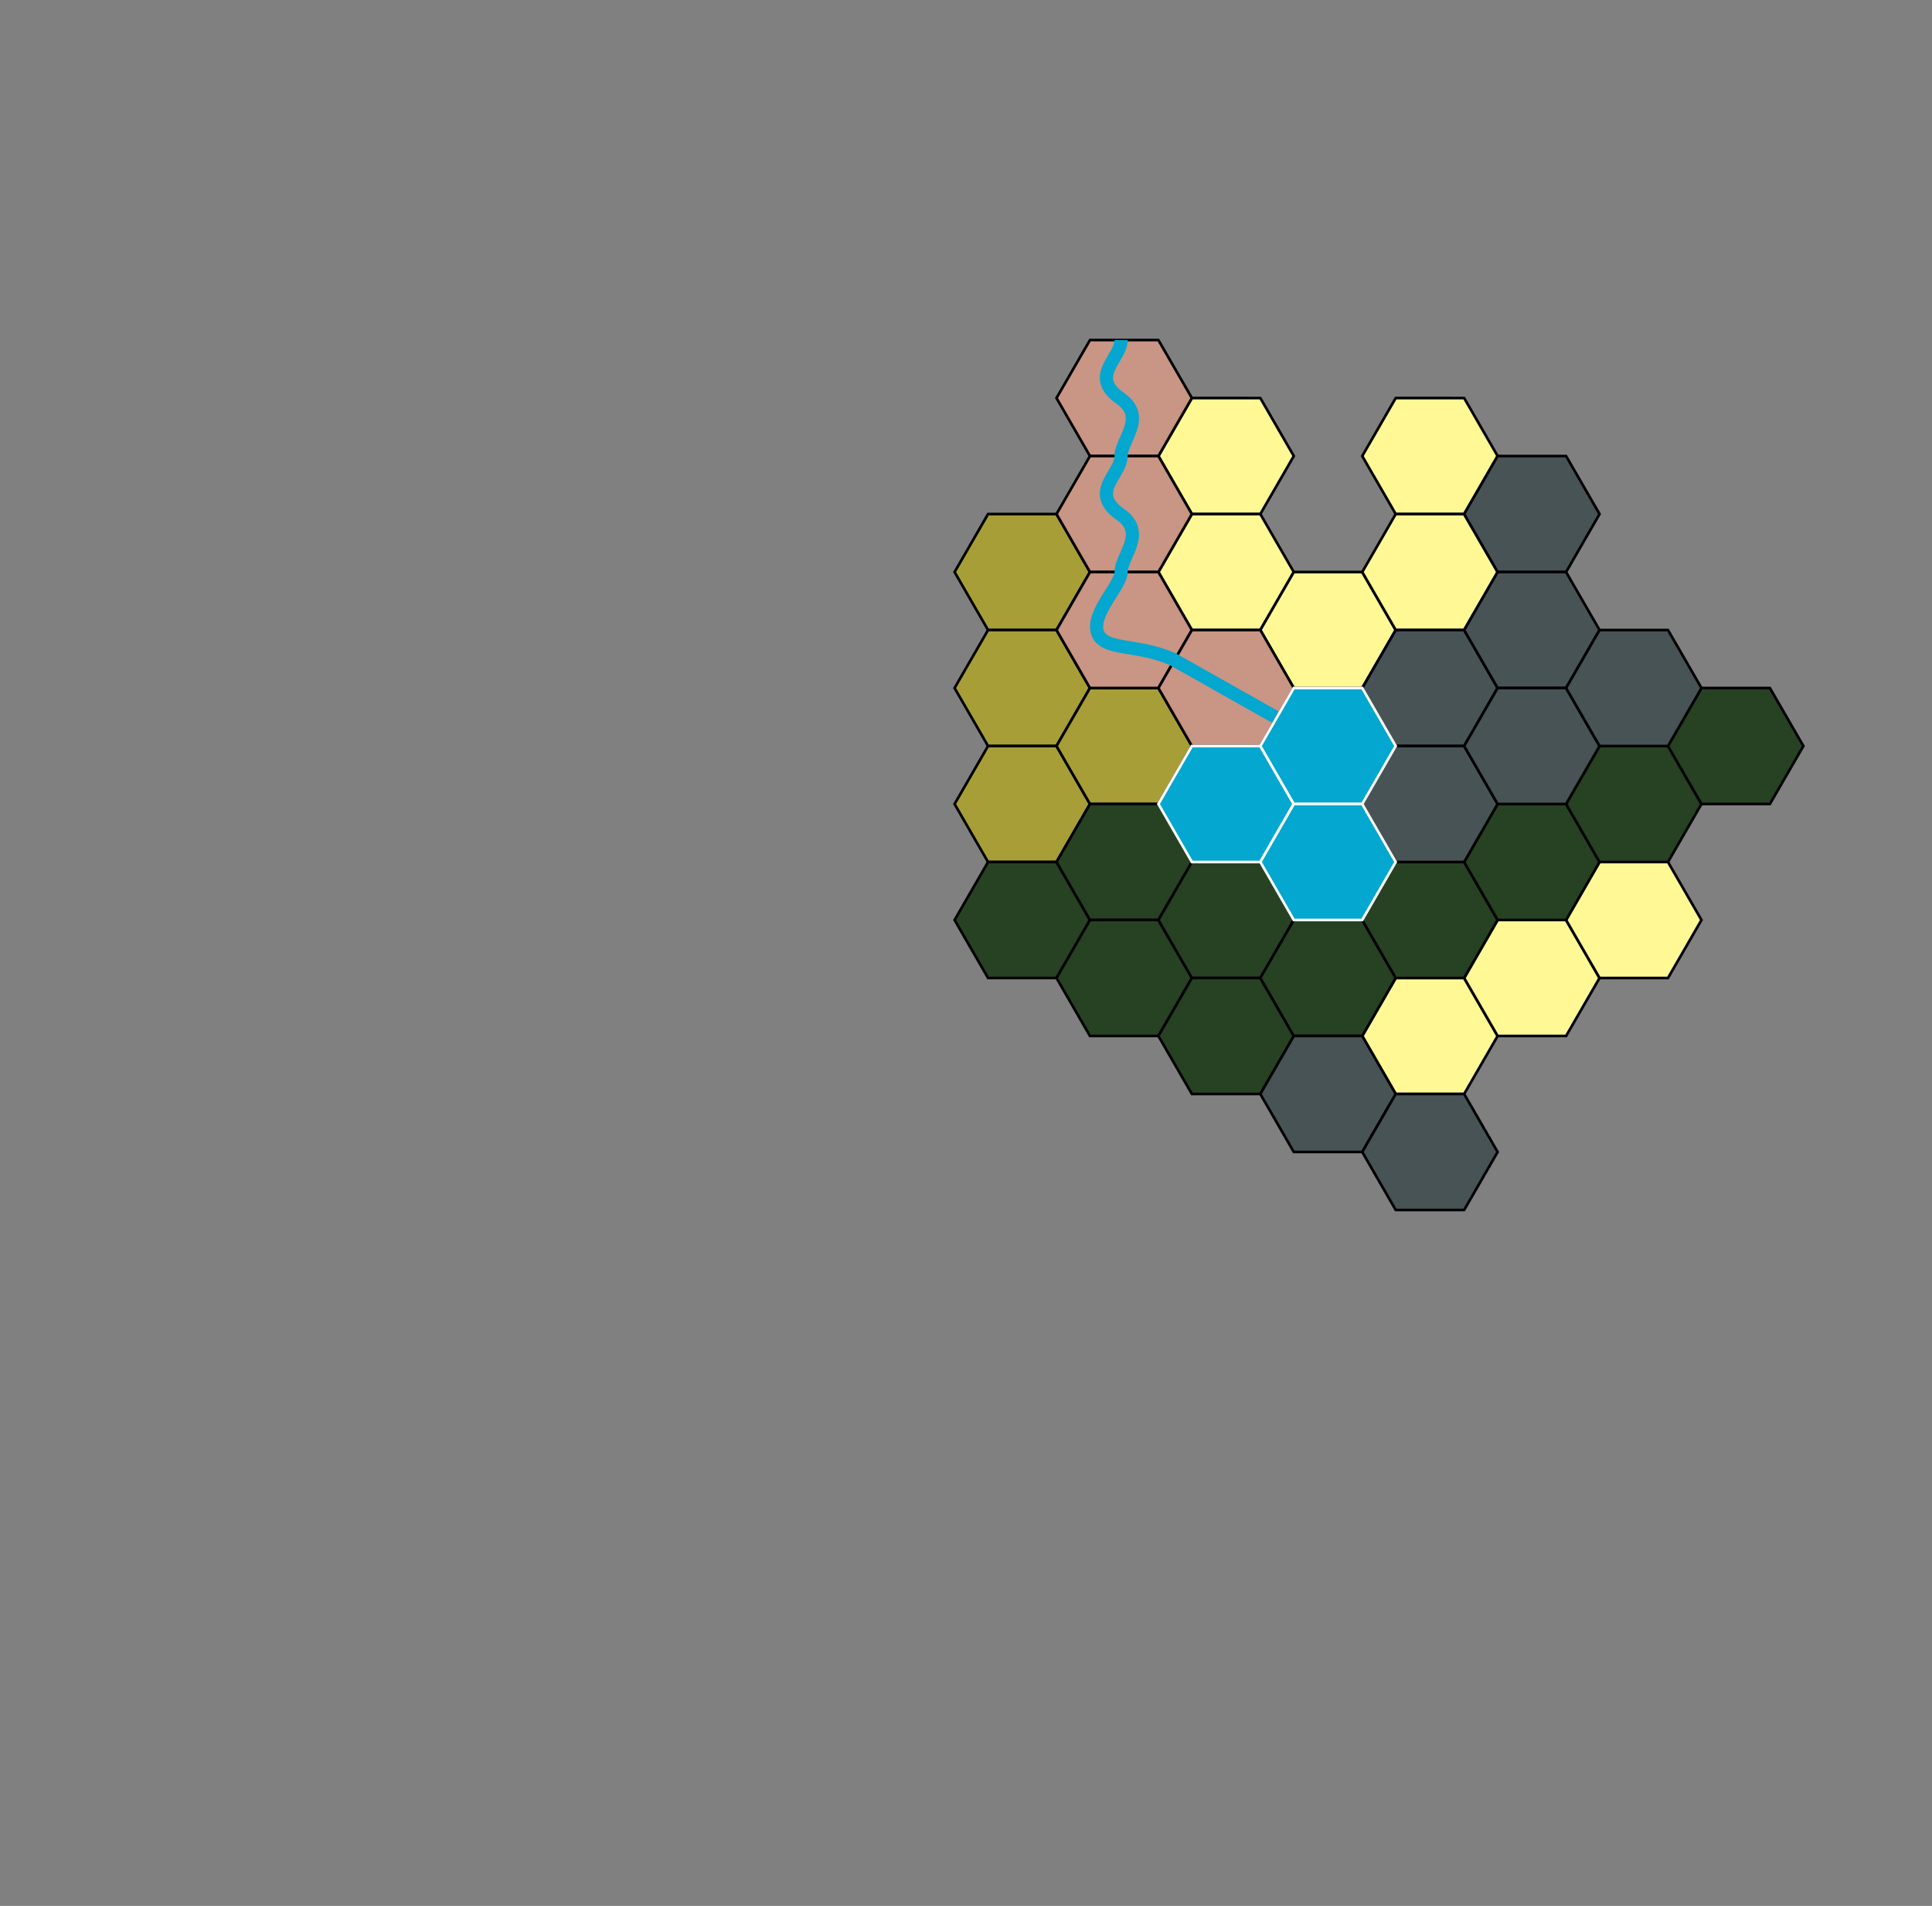 <svg xmlns="http://www.w3.org/2000/svg" width="733px" height="723px">
	<rect width="100%" height="100%" fill="#808080" stroke="none"/>
	<style type="text/css">
		.beach       {   fill: #fff894; }
		.jungle      {   fill: #264223; }
		.mountain    {   fill: #485356; }
		.scrub       {   fill: #a89e38; }
		.lake        {   fill: #03a7cf; stroke: #ffffff; }
		.rivercourse { stroke: #03a7cf;   fill:    none; stroke-width: 5px; }
		.river       {   fill: #c99584; }
	</style>
	<defs>
		<path id="hex" class="hex" d="M 0,22 l 12.7,-22 L 38.667,0 l 12.7,22 -12.7,22 L 12.7,44 Z" />
	</defs>

	<g style="stroke: #000000;">
	<g class="beach">
		<use href="#hex" transform="translate(439.5, 151)" />
		<use href="#hex" transform="translate(439.5, 195)" />
		<use href="#hex" transform="translate(478.167, 217)" />
		<use href="#hex" transform="translate(516.833, 151)" />
		<use href="#hex" transform="translate(516.833, 195)" />
		<use href="#hex" transform="translate(516.833, 371)" />
		<use href="#hex" transform="translate(555.5, 349)" />
		<use href="#hex" transform="translate(594.167, 327)" />
	</g>
	<g class="scrub">
		<use href="#hex" transform="translate(362.167, 195)" />
		<use href="#hex" transform="translate(362.167, 239)" />
		<use href="#hex" transform="translate(362.167, 283)" />
		<use href="#hex" transform="translate(400.833, 261)" />
	</g>
	<g class="jungle">
		<use href="#hex" transform="translate(362.167, 327)" />
		<use href="#hex" transform="translate(400.833, 305)" />
		<use href="#hex" transform="translate(400.833, 349)" />
		<use href="#hex" transform="translate(439.5, 327)" />
		<use href="#hex" transform="translate(439.5, 371)" />
		<use href="#hex" transform="translate(478.167, 349)" />
		<use href="#hex" transform="translate(516.833, 327)" />
		<use href="#hex" transform="translate(555.5, 305)" />
		<use href="#hex" transform="translate(594.167, 283)" />
		<use href="#hex" transform="translate(632.833, 261)" />
	</g>
	<g class="mountain">
		<use href="#hex" transform="translate(478.167, 393)" />
		<use href="#hex" transform="translate(516.833, 239)" />
		<use href="#hex" transform="translate(516.833, 283)" />
		<use href="#hex" transform="translate(516.833, 415)" />
		<use href="#hex" transform="translate(555.5, 173)" />
		<use href="#hex" transform="translate(555.5, 217)" />
		<use href="#hex" transform="translate(555.5, 261)" />
		<use href="#hex" transform="translate(594.167, 239)" />
	</g>
	<g class="river">
		<use href="#hex" transform="translate(400.833, 129)" />
		<use href="#hex" transform="translate(400.833, 173)" />
		<use href="#hex" transform="translate(400.833, 217)" />
		<use href="#hex" transform="translate(439.5, 239)" />
	</g>
	<g class="lake">
		<use href="#hex" transform="translate(439.5, 283)" />
		<use href="#hex" transform="translate(478.167, 261)" />
		<use href="#hex" transform="translate(478.167, 305)" />
	</g>
	<path class="rivercourse" d="M 425.333,129 c 0,7.111 -12.5,13.777 0,22.333 c 9.667,7 0,15.667 0,21.667 c 0,7.111 -12.5,13.777 0,22.333 c 9.667,7 0,15.667 0,21.667 m 0,0 c 0,5.111 -11.167,15.333 -9,22.75 c 2.167,7.25 14.625,4.25 28.5,10.25 l 39,22" />
	</g>
</svg>
